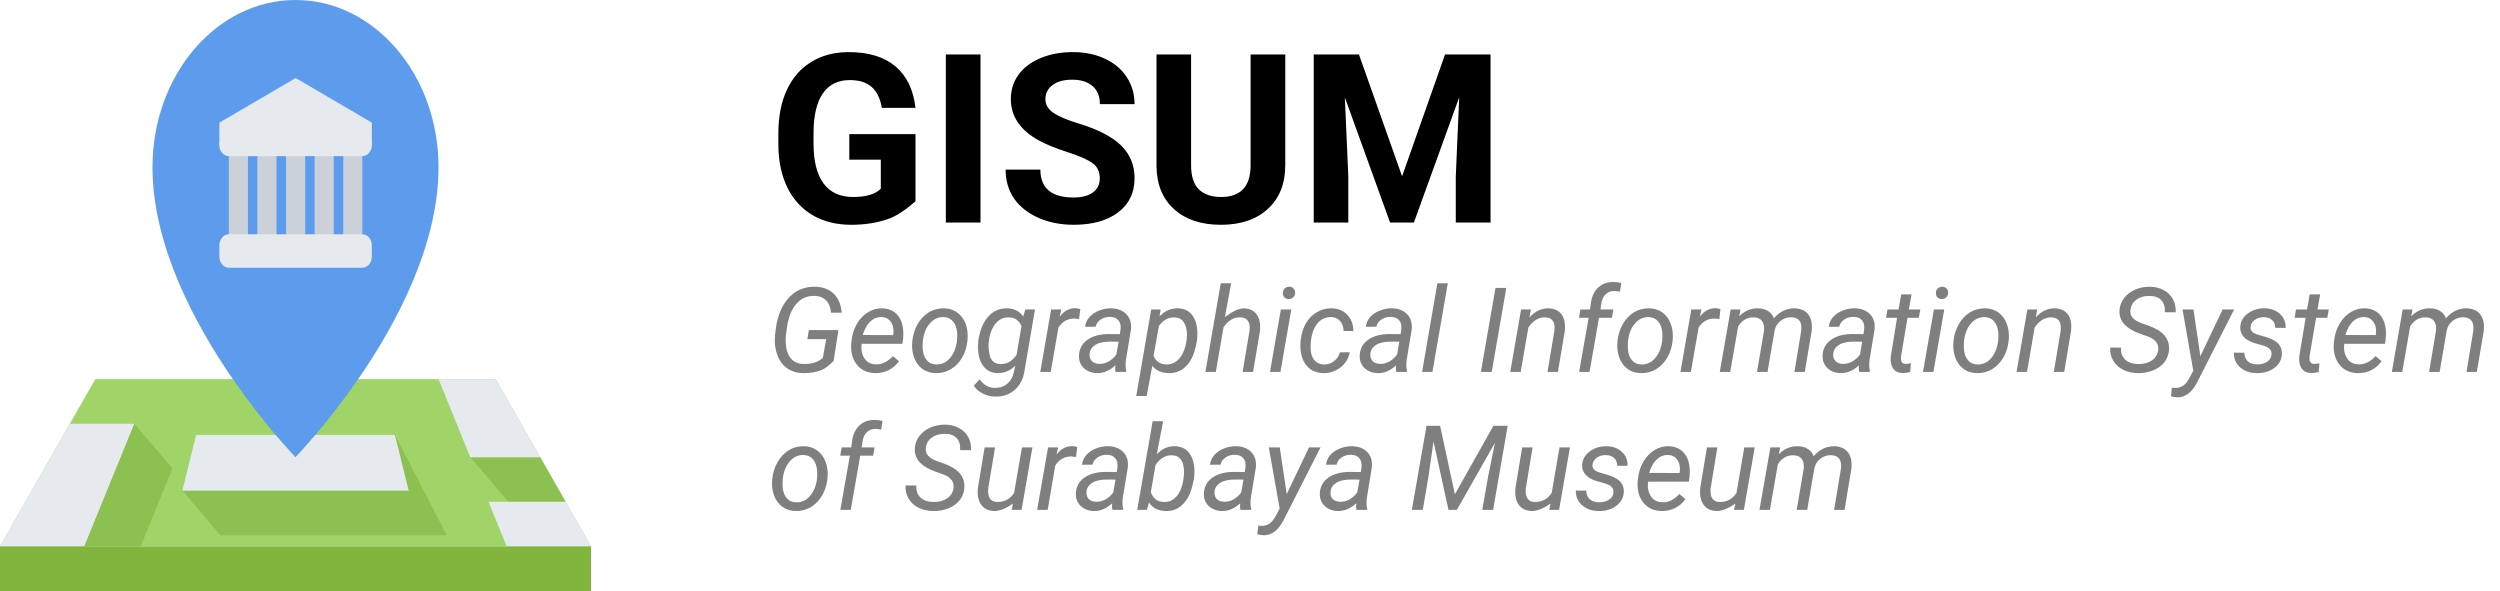 <?xml version="1.0" encoding="UTF-8" standalone="no"?>
<!DOCTYPE svg PUBLIC "-//W3C//DTD SVG 1.1//EN" "http://www.w3.org/Graphics/SVG/1.1/DTD/svg11.dtd">
<svg version="1.1" xmlns="http://www.w3.org/2000/svg" xmlns:xlink="http://www.w3.org/1999/xlink" preserveAspectRatio="xMidYMid meet" viewBox="0 0 253.8 60" width="253.8" height="60"><defs><path d="M57.42 50.94L54.84 46.42L50.32 38.49L9.68 38.49L7.09 43.02L0 55.47L8.56 55.47L51.44 55.47L60 55.47L57.42 50.94Z" id="boLZcj1kY"></path><path d="M23.64 38.49C19.74 32.84 15.48 24.86 15.48 16.98C15.48 7.61 21.98 0 30 0C38.02 0 44.52 7.61 44.52 16.98C44.52 24.86 40.26 32.84 36.36 38.49C34.74 40.82 33.19 42.77 32.03 44.15C32.03 44.15 32.02 44.15 32.02 44.15C30.8 45.59 30 46.42 30 46.42C30 46.42 29.2 45.59 27.97 44.15C26.81 42.77 25.26 40.82 23.64 38.49Z" id="c29kfROtQX"></path><path d="M57.42 50.94L51.62 50.94L51.61 50.94L47.74 46.42L54.84 46.42L57.42 50.94Z" id="fCdc9cAUG"></path><path d="M35.9 48.68L40.09 44.15L45.36 54.34L22.38 54.34L18.51 49.81L35.9 48.68Z" id="b10FME0LNg"></path><path d="M57.42 50.94L60 55.47L51.44 55.47L49.59 50.94L57.42 50.94Z" id="c1fxwfqnuI"></path><path d="M32.02 44.15C32.02 44.15 32.03 44.15 32.03 44.15L40.09 44.15L41.49 49.81L18.51 49.81L19.91 44.15C24.74 44.15 27.43 44.15 27.97 44.15C29.2 45.59 30 46.42 30 46.42C30.4 45.96 30.8 45.59 32.02 44.15Z" id="oPmvGl2Pd"></path><path d="M13.64 43.02L8.56 55.47L0 55.47L7.09 43.02L13.64 43.02Z" id="cqLhyvyei"></path><path d="M17.51 47.55L14.28 55.47L8.56 55.47L13.64 43.02L17.51 47.55Z" id="a21VOdb6dO"></path><path d="M60 55.47L60 60L0 60L0 55.47L8.56 55.47L51.44 55.47L60 55.47Z" id="aXPTDVHDu"></path><path d="M54.84 46.42L47.75 46.42L47.74 46.42L44.52 38.49L50.32 38.49L54.84 46.42Z" id="a91Dql4vM"></path><path d="M23.23 23.78C23.23 22.87 23.23 15.63 23.23 14.72C23.23 14.09 23.66 13.59 24.2 13.59C24.73 13.59 25.17 14.09 25.17 14.72C25.17 15.63 25.17 22.87 25.17 23.78C25.17 24.41 24.73 24.91 24.2 24.91C23.66 24.91 23.23 24.41 23.23 23.78Z" id="b14eZ0r36w"></path><path d="M26.13 23.78C26.13 22.87 26.13 15.63 26.13 14.72C26.13 14.09 26.57 13.59 27.1 13.59C27.64 13.59 28.07 14.09 28.07 14.72C28.07 15.63 28.07 22.87 28.07 23.78C28.07 24.41 27.64 24.91 27.1 24.91C26.57 24.91 26.13 24.41 26.13 23.78Z" id="aMRa2vQvc"></path><path d="M31.94 23.78C31.94 22.87 31.94 15.63 31.94 14.72C31.94 14.09 32.38 13.59 32.91 13.59C33.45 13.59 33.88 14.09 33.88 14.72C33.88 15.63 33.88 22.87 33.88 23.78C33.88 24.41 33.45 24.91 32.91 24.91C32.38 24.91 31.94 24.41 31.94 23.78Z" id="dUsOQhYgK"></path><path d="M29.04 23.78C29.04 22.87 29.04 15.63 29.04 14.72C29.04 14.09 29.47 13.59 30.01 13.59C30.54 13.59 30.98 14.09 30.98 14.72C30.98 15.63 30.98 22.87 30.98 23.78C30.98 24.41 30.54 24.91 30.01 24.91C29.47 24.91 29.04 24.41 29.04 23.78Z" id="a3SfSjMGNb"></path><path d="M34.85 23.78C34.85 22.87 34.85 15.63 34.85 14.72C34.85 14.09 35.28 13.59 35.82 13.59C36.35 13.59 36.78 14.09 36.78 14.72C36.78 15.63 36.78 22.87 36.78 23.78C36.78 24.41 36.35 24.91 35.82 24.91C35.28 24.91 34.85 24.41 34.85 23.78Z" id="a8U9XoyMwM"></path><path d="M23.23 13.58C24.59 13.58 35.43 13.58 36.79 13.58C37.32 13.58 37.76 14.09 37.76 14.72C37.76 15.34 37.32 15.85 36.79 15.85C35.43 15.85 24.59 15.85 23.23 15.85C22.69 15.85 22.26 15.34 22.26 14.72C22.26 14.09 22.69 13.58 23.23 13.58Z" id="e2FXvCPkXL"></path><path d="M37.75 12.45L37.75 14.72L35.82 14.72L32.91 14.72L30.01 14.72L27.11 14.72L24.2 14.72L22.27 14.72L22.27 12.45L30.02 7.92L37.75 12.45Z" id="b2nsoK1lL"></path><path d="M36.78 23.78C37.32 23.78 37.75 24.29 37.75 24.92C37.75 25.03 37.75 25.94 37.75 26.05C37.75 26.67 37.32 27.18 36.78 27.18C35.43 27.18 24.59 27.18 23.24 27.18C22.7 27.18 22.27 26.67 22.27 26.05C22.27 25.94 22.27 25.03 22.27 24.92C22.27 24.29 22.7 23.78 23.24 23.78C23.36 23.78 24.01 23.78 25.17 23.78L26.14 23.78L28.07 23.78L29.04 23.78L30.98 23.78L31.95 23.78L33.88 23.78L34.85 23.78C35.88 23.78 36.53 23.78 36.78 23.78Z" id="a67H8HBd92"></path><path d="M90.25 22.2C89.1 22.62 87.82 22.82 86.41 22.82C84.93 22.82 83.64 22.5 82.52 21.86C81.41 21.21 80.55 20.28 79.94 19.05C79.34 17.82 79.03 16.38 79.02 14.73C79.02 14.61 79.02 13.68 79.02 13.57C79.02 11.86 79.3 10.39 79.87 9.15C80.45 7.9 81.28 6.94 82.36 6.29C83.44 5.62 84.71 5.29 86.16 5.29C88.19 5.29 89.77 5.78 90.91 6.74C92.05 7.71 92.73 9.11 92.94 10.95C92.6 10.95 89.86 10.95 89.52 10.95C89.36 9.98 89.01 9.26 88.47 8.81C87.94 8.35 87.21 8.13 86.27 8.13C85.07 8.13 84.16 8.58 83.54 9.48C82.91 10.37 82.6 11.71 82.59 13.48C82.59 13.59 82.59 14.46 82.59 14.57C82.59 16.36 82.93 17.71 83.61 18.63C84.29 19.54 85.29 20 86.6 20C87.92 20 88.86 19.72 89.42 19.16C89.42 18.96 89.42 17.98 89.42 16.21L86.22 16.21L86.22 13.62L92.94 13.62L92.94 20.43C91.92 21.33 91.02 21.92 90.25 22.2ZM96.02 22.59L96.02 5.53L99.54 5.53L99.54 22.59L96.02 22.59ZM110.95 16.59C110.48 16.23 109.64 15.85 108.42 15.46C107.2 15.07 106.23 14.67 105.52 14.29C103.59 13.24 102.62 11.83 102.62 10.06C102.62 9.14 102.87 8.32 103.39 7.6C103.91 6.87 104.66 6.31 105.63 5.9C106.61 5.49 107.7 5.29 108.91 5.29C110.13 5.29 111.21 5.51 112.17 5.96C113.12 6.4 113.86 7.02 114.38 7.82C114.91 8.63 115.18 9.54 115.18 10.57C114.83 10.57 112.02 10.57 111.66 10.57C111.66 9.78 111.42 9.18 110.93 8.75C110.43 8.31 109.74 8.09 108.85 8.09C107.99 8.09 107.32 8.28 106.85 8.64C106.37 9 106.13 9.48 106.13 10.07C106.13 10.63 106.41 11.09 106.96 11.47C107.53 11.84 108.35 12.19 109.44 12.52C111.44 13.12 112.89 13.87 113.81 14.76C114.72 15.65 115.18 16.76 115.18 18.09C115.18 19.57 114.62 20.73 113.5 21.57C112.39 22.41 110.88 22.82 108.99 22.82C107.68 22.82 106.48 22.58 105.41 22.11C104.33 21.62 103.5 20.96 102.93 20.13C102.37 19.29 102.09 18.32 102.09 17.22C102.44 17.22 105.26 17.22 105.62 17.22C105.62 19.1 106.74 20.05 108.99 20.05C109.83 20.05 110.48 19.88 110.95 19.54C111.42 19.2 111.65 18.72 111.65 18.11C111.65 17.45 111.42 16.94 110.95 16.59ZM130.48 16.76C130.48 18.63 129.9 20.11 128.73 21.19C127.56 22.28 125.97 22.82 123.95 22.82C121.95 22.82 120.37 22.3 119.2 21.24C118.03 20.19 117.43 18.74 117.41 16.89C117.41 16.14 117.41 12.35 117.41 5.53L120.92 5.53C120.92 12.28 120.92 16.04 120.92 16.79C120.92 17.91 121.19 18.72 121.72 19.24C122.26 19.74 123 20 123.95 20C125.92 20 126.93 18.96 126.96 16.88C126.96 16.12 126.96 12.34 126.96 5.53L130.48 5.53C130.48 12.27 130.48 16.02 130.48 16.76ZM142.34 17.9L146.7 5.53L151.32 5.53L151.32 22.59L147.79 22.59L147.79 17.92L148.14 9.87L143.54 22.59L141.12 22.59L136.53 9.89L136.88 17.92L136.88 22.59L133.37 22.59L133.37 5.53L137.96 5.53L142.34 17.9Z" id="ei3JqzXXt"></path><path d="M83.39 37.57C82.84 37.78 82.22 37.89 81.52 37.88C80.96 37.87 80.48 37.74 80.06 37.49C79.64 37.24 79.31 36.88 79.07 36.41C78.84 35.94 78.7 35.41 78.66 34.82C78.64 34.36 78.69 33.73 78.83 32.93C78.98 32.14 79.23 31.45 79.58 30.88C79.94 30.3 80.38 29.86 80.91 29.55C81.45 29.25 82.06 29.1 82.75 29.11C83.54 29.13 84.17 29.36 84.64 29.82C85.11 30.27 85.38 30.91 85.45 31.74C85.34 31.74 84.47 31.74 84.36 31.74C84.32 31.2 84.15 30.78 83.87 30.5C83.59 30.21 83.2 30.05 82.71 30.04C81.97 30.01 81.36 30.27 80.86 30.83C80.37 31.38 80.04 32.19 79.89 33.26C79.88 33.32 79.84 33.59 79.78 34.08C79.77 34.35 79.76 34.5 79.76 34.53C79.76 35.3 79.92 35.89 80.23 36.31C80.55 36.73 80.99 36.94 81.56 36.95C82.39 36.97 83.04 36.77 83.53 36.34C83.55 36.22 83.67 35.58 83.88 34.43L81.96 34.43L82.12 33.51L85.12 33.51L84.63 36.64C84.17 37.11 83.75 37.42 83.39 37.57ZM86.98 37.01C86.53 36.44 86.35 35.71 86.42 34.83C86.42 34.81 86.44 34.6 86.45 34.58C86.51 33.95 86.7 33.38 87 32.86C87.31 32.34 87.69 31.95 88.13 31.69C88.57 31.42 89.04 31.29 89.56 31.3C90.21 31.32 90.72 31.54 91.09 31.95C91.46 32.37 91.67 32.94 91.7 33.65C91.71 33.91 91.7 34.16 91.68 34.42C91.67 34.45 91.65 34.61 91.61 34.9C89.13 34.9 87.75 34.9 87.47 34.9C87.4 35.48 87.49 35.96 87.75 36.37C88.01 36.77 88.4 36.98 88.92 36.99C89.54 37.01 90.12 36.73 90.65 36.15C90.71 36.2 91.2 36.61 91.26 36.67C91 37.05 90.65 37.35 90.23 37.57C89.81 37.78 89.35 37.89 88.83 37.88C88.04 37.86 87.42 37.57 86.98 37.01ZM88.36 32.63C88.03 32.94 87.77 33.4 87.58 34.01C87.79 34.01 88.81 34.01 90.66 34.02C90.68 33.96 90.69 33.93 90.69 33.92C90.75 33.43 90.67 33.02 90.45 32.7C90.23 32.37 89.91 32.2 89.5 32.19C89.07 32.18 88.68 32.33 88.36 32.63ZM97.2 31.74C97.58 32.02 97.86 32.41 98.04 32.9C98.22 33.4 98.28 33.94 98.22 34.52C98.22 34.53 98.21 34.64 98.21 34.65C98.14 35.27 97.95 35.83 97.66 36.33C97.37 36.82 96.99 37.21 96.52 37.49C96.06 37.76 95.55 37.89 94.99 37.88C94.47 37.87 94.01 37.73 93.63 37.44C93.25 37.16 92.97 36.78 92.8 36.3C92.62 35.81 92.56 35.28 92.61 34.7C92.67 34.04 92.85 33.45 93.14 32.93C93.44 32.4 93.82 32 94.29 31.71C94.75 31.43 95.27 31.29 95.83 31.3C96.36 31.31 96.82 31.46 97.2 31.74ZM93.68 35.47C93.71 35.93 93.85 36.3 94.09 36.57C94.32 36.85 94.64 36.99 95.04 37C95.39 37.01 95.71 36.93 96.01 36.74C96.3 36.55 96.55 36.27 96.76 35.9C96.96 35.52 97.09 35.11 97.15 34.65C97.18 34.29 97.19 33.99 97.17 33.74C97.12 33.27 96.98 32.9 96.74 32.62C96.5 32.35 96.19 32.2 95.79 32.19C95.24 32.18 94.78 32.39 94.4 32.83C94.01 33.27 93.78 33.85 93.69 34.57C93.69 34.58 93.68 34.62 93.68 34.7C93.66 35.04 93.66 35.29 93.68 35.47ZM99.88 32.78C100.16 32.27 100.5 31.89 100.9 31.65C101.3 31.4 101.74 31.29 102.22 31.3C102.95 31.31 103.51 31.59 103.88 32.13C103.9 32.08 103.97 31.85 104.09 31.42L105.07 31.42C104.43 35.14 104.08 37.21 104.01 37.63C103.9 38.44 103.57 39.08 103.03 39.57C102.48 40.05 101.81 40.29 101.02 40.26C100.59 40.26 100.18 40.15 99.78 39.96C99.39 39.76 99.08 39.5 98.86 39.16C98.92 39.09 99.4 38.57 99.46 38.51C99.84 39.07 100.35 39.36 100.98 39.38C101.48 39.39 101.91 39.25 102.25 38.96C102.61 38.66 102.84 38.24 102.95 37.69C102.96 37.63 103.06 37.18 103.07 37.13C102.55 37.64 101.95 37.89 101.26 37.88C100.86 37.87 100.52 37.76 100.23 37.56C99.94 37.36 99.71 37.07 99.55 36.69C99.39 36.31 99.3 35.88 99.29 35.41C99.28 35.18 99.29 34.9 99.32 34.58C99.42 33.89 99.6 33.29 99.88 32.78ZM100.64 36.48C100.84 36.79 101.15 36.95 101.57 36.96C102.2 36.98 102.75 36.67 103.2 36.03C103.25 35.74 103.65 33.41 103.7 33.12C103.47 32.54 103.04 32.24 102.43 32.22C101.86 32.2 101.38 32.44 101.01 32.92C100.64 33.41 100.43 34.06 100.36 34.88C100.36 34.9 100.36 35 100.35 35.18C100.41 35.84 100.5 36.28 100.64 36.48ZM109.06 32.34C108.38 32.34 107.84 32.64 107.45 33.26C107.4 33.56 107.14 35.06 106.67 37.76L105.61 37.76L106.71 31.42L107.74 31.42C107.64 31.86 107.59 32.1 107.58 32.15C108.03 31.56 108.56 31.28 109.17 31.29C109.3 31.29 109.46 31.32 109.67 31.38C109.66 31.45 109.62 31.78 109.55 32.39C109.26 32.36 109.09 32.34 109.06 32.34ZM113.21 37.43C113.21 37.39 113.23 37.13 113.23 37.09C112.65 37.63 112.03 37.89 111.38 37.88C110.82 37.87 110.36 37.69 110.01 37.35C109.66 37 109.51 36.57 109.54 36.05C109.58 35.38 109.87 34.86 110.42 34.48C110.97 34.1 111.69 33.91 112.58 33.91C112.66 33.91 113.03 33.91 113.69 33.92C113.73 33.62 113.76 33.45 113.76 33.41C113.8 33.03 113.73 32.74 113.54 32.52C113.36 32.29 113.08 32.18 112.71 32.17C112.34 32.16 112.02 32.25 111.74 32.44C111.46 32.62 111.29 32.87 111.23 33.17C111.12 33.17 110.27 33.18 110.16 33.18C110.2 32.81 110.34 32.48 110.6 32.19C110.85 31.91 111.18 31.68 111.58 31.53C111.97 31.37 112.39 31.29 112.81 31.3C113.47 31.31 113.99 31.52 114.35 31.9C114.72 32.28 114.87 32.79 114.82 33.43C114.78 33.64 114.61 34.69 114.3 36.57C114.28 36.84 114.27 36.99 114.27 37.02C114.26 37.24 114.29 37.45 114.34 37.66C114.34 37.67 114.34 37.7 114.33 37.76L113.25 37.76C113.22 37.61 113.21 37.5 113.21 37.43ZM112.55 36.7C112.85 36.53 113.12 36.29 113.33 35.99C113.35 35.9 113.43 35.47 113.56 34.69C113.08 34.68 112.81 34.68 112.76 34.68C112.09 34.68 111.58 34.78 111.22 35C110.87 35.21 110.67 35.51 110.62 35.89C110.59 36.19 110.65 36.44 110.83 36.64C111 36.83 111.26 36.93 111.59 36.94C111.93 36.95 112.25 36.87 112.55 36.7ZM120.99 36.36C120.72 36.88 120.39 37.26 119.99 37.52C119.59 37.77 119.15 37.9 118.67 37.88C117.93 37.87 117.37 37.62 116.98 37.14C116.94 37.34 116.75 38.36 116.41 40.2L115.35 40.2L116.87 31.42L117.83 31.42C117.76 31.84 117.72 32.08 117.72 32.12C118.24 31.56 118.87 31.29 119.6 31.3C120.21 31.32 120.68 31.54 121.02 31.98C121.36 32.41 121.54 33.01 121.56 33.77C121.56 34.02 121.55 34.26 121.53 34.5C121.53 34.51 121.52 34.55 121.51 34.62C121.35 35.44 121.17 36.02 120.99 36.36ZM120.5 34.01C120.5 33.44 120.39 33 120.17 32.7C119.96 32.39 119.64 32.23 119.23 32.22C118.62 32.2 118.09 32.49 117.65 33.09C117.59 33.4 117.17 35.83 117.11 36.13C117.35 36.69 117.78 36.98 118.4 37C118.92 37.01 119.37 36.81 119.74 36.38C120.11 35.96 120.35 35.33 120.47 34.5C120.48 34.4 120.5 34.05 120.5 34.01ZM126.27 31.31C126.86 31.32 127.3 31.52 127.58 31.93C127.87 32.32 127.98 32.88 127.91 33.61C127.86 33.88 127.63 35.27 127.21 37.76L126.15 37.76C126.57 35.26 126.8 33.87 126.85 33.59C126.87 33.4 126.88 33.22 126.86 33.06C126.79 32.51 126.47 32.23 125.89 32.22C125.24 32.2 124.68 32.54 124.21 33.24C124.16 33.54 123.9 35.05 123.43 37.76L122.37 37.76L123.93 28.76L124.99 28.76L124.35 32.19C125.15 31.59 125.78 31.3 126.27 31.31ZM128.93 37.76L130.03 31.42L131.09 31.42L129.99 37.76L128.93 37.76ZM131.3 29.27C131.43 29.38 131.49 29.53 131.49 29.72C131.48 29.91 131.42 30.06 131.3 30.17C131.19 30.29 131.04 30.35 130.86 30.36C130.68 30.37 130.53 30.32 130.41 30.2C130.29 30.09 130.23 29.94 130.24 29.76C130.24 29.57 130.3 29.42 130.41 29.3C130.53 29.18 130.68 29.11 130.86 29.11C131.04 29.1 131.19 29.15 131.3 29.27ZM135.42 36.67C135.73 36.44 135.93 36.14 136.02 35.77C136.12 35.77 136.92 35.76 137.02 35.76C136.96 36.16 136.8 36.52 136.54 36.85C136.29 37.18 135.96 37.44 135.56 37.62C135.17 37.8 134.77 37.89 134.35 37.88C133.82 37.87 133.38 37.73 133.01 37.47C132.65 37.2 132.38 36.83 132.21 36.35C132.04 35.87 131.98 35.33 132.03 34.73C132.03 34.7 132.06 34.47 132.06 34.44C132.13 33.83 132.31 33.28 132.59 32.8C132.87 32.32 133.24 31.95 133.7 31.69C134.15 31.42 134.65 31.29 135.2 31.3C135.86 31.32 136.39 31.54 136.79 31.97C137.19 32.4 137.39 32.95 137.39 33.61C137.29 33.61 136.5 33.6 136.4 33.6C136.39 33.19 136.27 32.85 136.05 32.6C135.83 32.34 135.53 32.2 135.15 32.19C134.6 32.18 134.14 32.38 133.77 32.8C133.41 33.23 133.18 33.82 133.09 34.57C133.09 34.59 133.08 34.71 133.07 34.73C133.05 34.98 133.05 35.23 133.06 35.5C133.09 35.96 133.22 36.32 133.45 36.58C133.68 36.85 134 36.99 134.4 37C134.78 37.01 135.12 36.9 135.42 36.67ZM141.71 37.43C141.71 37.39 141.73 37.13 141.73 37.09C141.15 37.63 140.53 37.89 139.88 37.88C139.32 37.87 138.86 37.69 138.51 37.35C138.16 37 138.01 36.57 138.04 36.05C138.08 35.38 138.37 34.86 138.92 34.48C139.47 34.1 140.19 33.91 141.08 33.91C141.16 33.91 141.53 33.91 142.19 33.92C142.23 33.62 142.26 33.45 142.26 33.41C142.3 33.03 142.23 32.74 142.04 32.52C141.86 32.29 141.58 32.18 141.21 32.17C140.84 32.16 140.52 32.25 140.24 32.44C139.96 32.62 139.79 32.87 139.73 33.17C139.62 33.17 138.77 33.18 138.66 33.18C138.7 32.81 138.84 32.48 139.1 32.19C139.35 31.91 139.68 31.68 140.08 31.53C140.47 31.37 140.89 31.29 141.31 31.3C141.97 31.31 142.49 31.52 142.85 31.9C143.22 32.28 143.37 32.79 143.32 33.43C143.28 33.64 143.11 34.69 142.8 36.57C142.78 36.84 142.77 36.99 142.77 37.02C142.76 37.24 142.79 37.45 142.84 37.66C142.84 37.67 142.84 37.7 142.83 37.76L141.75 37.76C141.72 37.61 141.71 37.5 141.71 37.43ZM141.05 36.7C141.35 36.53 141.62 36.29 141.83 35.99C141.85 35.9 141.93 35.47 142.06 34.69C141.58 34.68 141.31 34.68 141.26 34.68C140.59 34.68 140.08 34.78 139.72 35C139.37 35.21 139.17 35.51 139.12 35.89C139.09 36.19 139.15 36.44 139.33 36.64C139.5 36.83 139.76 36.93 140.09 36.94C140.43 36.95 140.75 36.87 141.05 36.7ZM144.37 37.76L145.92 28.76L146.98 28.76L145.42 37.76L144.37 37.76ZM150.34 37.76L151.82 29.23L152.92 29.23L151.44 37.76L150.34 37.76ZM155.27 32.22C155.84 31.59 156.49 31.29 157.21 31.3C157.81 31.32 158.25 31.53 158.54 31.93C158.82 32.32 158.93 32.88 158.86 33.61C158.81 33.88 158.58 35.27 158.16 37.76L157.1 37.76C157.52 35.26 157.75 33.87 157.8 33.59C157.82 33.4 157.83 33.22 157.81 33.06C157.74 32.51 157.42 32.23 156.84 32.22C156.2 32.21 155.64 32.55 155.16 33.24C155.11 33.54 154.85 35.05 154.38 37.76L153.32 37.76L154.42 31.42L155.42 31.42C155.33 31.9 155.28 32.16 155.27 32.22ZM161.28 32.26L160.3 32.26L160.44 31.42L161.42 31.42C161.48 30.97 161.51 30.72 161.52 30.67C161.62 30.03 161.87 29.54 162.26 29.18C162.67 28.8 163.19 28.62 163.83 28.63C164.03 28.63 164.28 28.66 164.59 28.73C164.57 28.81 164.47 29.52 164.46 29.61C164.27 29.57 164.08 29.55 163.89 29.54C163.52 29.54 163.22 29.66 162.99 29.89C162.77 30.11 162.62 30.42 162.57 30.79C162.56 30.84 162.53 31.05 162.48 31.42L163.79 31.42L163.64 32.26L162.33 32.26L161.37 37.76L160.31 37.76L161.28 32.26ZM168.79 31.74C169.17 32.02 169.45 32.41 169.62 32.9C169.81 33.4 169.87 33.94 169.81 34.52C169.81 34.53 169.8 34.64 169.8 34.65C169.73 35.27 169.54 35.83 169.25 36.33C168.96 36.82 168.58 37.21 168.11 37.49C167.65 37.76 167.14 37.89 166.58 37.88C166.06 37.87 165.6 37.73 165.22 37.44C164.84 37.16 164.56 36.78 164.39 36.3C164.21 35.81 164.15 35.28 164.2 34.7C164.26 34.04 164.44 33.45 164.73 32.93C165.03 32.4 165.41 32 165.87 31.71C166.34 31.43 166.86 31.29 167.42 31.3C167.95 31.31 168.41 31.46 168.79 31.74ZM165.27 35.47C165.3 35.93 165.44 36.3 165.68 36.57C165.91 36.85 166.23 36.99 166.62 37C166.98 37.01 167.3 36.93 167.6 36.74C167.89 36.55 168.14 36.27 168.35 35.9C168.55 35.52 168.68 35.11 168.74 34.65C168.77 34.29 168.78 33.99 168.76 33.74C168.71 33.27 168.57 32.9 168.33 32.62C168.09 32.35 167.78 32.2 167.38 32.19C166.83 32.18 166.37 32.39 165.99 32.83C165.6 33.27 165.37 33.85 165.28 34.57C165.28 34.58 165.27 34.62 165.27 34.7C165.25 35.04 165.25 35.29 165.27 35.47ZM174.05 32.34C173.37 32.34 172.83 32.64 172.44 33.26C172.39 33.56 172.13 35.06 171.66 37.76L170.6 37.76L171.7 31.42L172.73 31.42C172.64 31.86 172.58 32.1 172.57 32.15C173.02 31.56 173.55 31.28 174.16 31.29C174.29 31.29 174.46 31.32 174.66 31.38C174.66 31.45 174.62 31.78 174.55 32.39C174.25 32.36 174.08 32.34 174.05 32.34ZM176.56 32.12C177.09 31.56 177.73 31.29 178.48 31.3C178.89 31.31 179.23 31.4 179.5 31.58C179.78 31.76 179.98 32 180.08 32.32C180.68 31.63 181.38 31.29 182.19 31.3C182.82 31.32 183.29 31.53 183.59 31.94C183.89 32.35 184 32.9 183.92 33.6C183.88 33.87 183.64 35.26 183.22 37.76L182.17 37.76C182.58 35.25 182.81 33.86 182.86 33.58C182.88 33.38 182.88 33.19 182.86 33.03C182.79 32.5 182.44 32.22 181.82 32.21C181.43 32.2 181.08 32.33 180.76 32.58C180.45 32.82 180.25 33.15 180.16 33.55C180.11 33.83 179.87 35.23 179.44 37.76L178.37 37.76C178.79 35.26 179.03 33.87 179.08 33.59C179.13 33.16 179.06 32.82 178.88 32.59C178.7 32.35 178.42 32.23 178.03 32.22C177.37 32.21 176.85 32.51 176.46 33.13C176.4 33.44 176.14 34.98 175.65 37.76L174.59 37.76L175.7 31.42L176.69 31.42C176.61 31.84 176.57 32.08 176.56 32.12ZM188.7 37.43C188.7 37.39 188.72 37.13 188.72 37.09C188.14 37.63 187.52 37.89 186.87 37.88C186.31 37.87 185.85 37.69 185.5 37.35C185.16 37 185 36.57 185.03 36.05C185.07 35.38 185.36 34.86 185.91 34.48C186.46 34.1 187.18 33.91 188.08 33.91C188.15 33.91 188.52 33.91 189.18 33.92C189.23 33.62 189.25 33.45 189.25 33.41C189.29 33.03 189.22 32.74 189.03 32.52C188.85 32.29 188.57 32.18 188.2 32.17C187.84 32.16 187.51 32.25 187.23 32.44C186.95 32.62 186.78 32.87 186.72 33.17C186.62 33.17 185.76 33.18 185.66 33.18C185.69 32.81 185.84 32.48 186.09 32.19C186.34 31.91 186.67 31.68 187.07 31.53C187.47 31.37 187.88 31.29 188.3 31.3C188.96 31.31 189.48 31.52 189.85 31.9C190.21 32.28 190.37 32.79 190.31 33.43C190.27 33.64 190.1 34.69 189.79 36.57C189.78 36.84 189.77 36.99 189.76 37.02C189.76 37.24 189.78 37.45 189.83 37.66C189.83 37.67 189.83 37.7 189.82 37.76L188.74 37.76C188.72 37.61 188.7 37.5 188.7 37.43ZM188.04 36.7C188.35 36.53 188.61 36.29 188.83 35.99C188.84 35.9 188.92 35.47 189.05 34.69C188.57 34.68 188.31 34.68 188.25 34.68C187.58 34.68 187.07 34.78 186.72 35C186.36 35.21 186.16 35.51 186.11 35.89C186.08 36.19 186.15 36.44 186.32 36.64C186.49 36.83 186.75 36.93 187.08 36.94C187.42 36.95 187.74 36.87 188.04 36.7ZM193.79 31.42L194.95 31.42L194.8 32.26L193.65 32.26C193.26 34.63 193.04 35.94 192.99 36.2C192.98 36.3 192.98 36.4 192.99 36.48C193.01 36.79 193.18 36.94 193.48 36.94C193.61 36.94 193.78 36.92 194 36.88C193.99 36.97 193.93 37.68 193.92 37.77C193.66 37.84 193.41 37.87 193.14 37.87C192.72 37.86 192.41 37.71 192.19 37.41C191.98 37.11 191.9 36.7 191.95 36.19C191.99 35.92 192.21 34.61 192.59 32.26L191.47 32.26L191.62 31.42L192.74 31.42L193.01 29.89L194.06 29.89L193.79 31.42ZM195.22 37.76L196.33 31.42L197.38 31.42L196.28 37.76L195.22 37.76ZM197.6 29.27C197.72 29.38 197.78 29.53 197.78 29.72C197.77 29.91 197.71 30.06 197.6 30.17C197.48 30.29 197.34 30.35 197.15 30.36C196.97 30.37 196.82 30.32 196.7 30.2C196.58 30.09 196.53 29.94 196.53 29.76C196.53 29.57 196.59 29.42 196.71 29.3C196.82 29.18 196.97 29.11 197.15 29.11C197.33 29.1 197.48 29.15 197.6 29.27ZM202.9 31.74C203.28 32.02 203.56 32.41 203.74 32.9C203.92 33.4 203.98 33.94 203.93 34.52C203.92 34.53 203.92 34.64 203.91 34.65C203.84 35.27 203.66 35.83 203.36 36.33C203.07 36.82 202.69 37.21 202.23 37.49C201.76 37.76 201.25 37.89 200.7 37.88C200.17 37.87 199.71 37.73 199.33 37.44C198.95 37.16 198.68 36.78 198.5 36.3C198.32 35.81 198.26 35.28 198.31 34.7C198.37 34.04 198.55 33.45 198.85 32.93C199.14 32.4 199.52 32 199.99 31.71C200.46 31.43 200.97 31.29 201.53 31.3C202.07 31.31 202.52 31.46 202.9 31.74ZM199.38 35.47C199.42 35.93 199.55 36.3 199.79 36.57C200.03 36.85 200.34 36.99 200.74 37C201.09 37.01 201.41 36.93 201.71 36.74C202.01 36.55 202.26 36.27 202.46 35.9C202.66 35.52 202.79 35.11 202.85 34.65C202.88 34.29 202.89 33.99 202.87 33.74C202.82 33.27 202.68 32.9 202.44 32.62C202.2 32.35 201.89 32.2 201.49 32.19C200.95 32.18 200.48 32.39 200.1 32.83C199.72 33.27 199.48 33.85 199.39 34.57C199.39 34.58 199.39 34.62 199.38 34.7C199.36 35.04 199.36 35.29 199.38 35.47ZM206.67 32.22C207.24 31.59 207.89 31.29 208.61 31.3C209.21 31.32 209.65 31.53 209.94 31.93C210.22 32.32 210.33 32.88 210.25 33.61C210.21 33.88 209.98 35.27 209.56 37.76L208.5 37.76C208.92 35.26 209.15 33.87 209.2 33.59C209.22 33.4 209.22 33.22 209.2 33.06C209.14 32.51 208.82 32.23 208.24 32.22C207.6 32.21 207.04 32.55 206.56 33.24C206.51 33.54 206.25 35.05 205.78 37.76L204.72 37.76L205.82 31.42L206.82 31.42C206.73 31.9 206.68 32.16 206.67 32.22ZM218.12 34.19C218.06 34.17 217.72 34.05 217.11 33.82C216.9 33.74 216.79 33.69 216.77 33.68C215.63 33.16 215.1 32.43 215.17 31.49C215.21 31.01 215.37 30.6 215.66 30.23C215.94 29.87 216.32 29.59 216.79 29.39C217.26 29.19 217.76 29.1 218.29 29.11C218.81 29.12 219.27 29.24 219.67 29.46C220.08 29.68 220.38 29.98 220.6 30.38C220.81 30.77 220.9 31.21 220.88 31.7C220.77 31.7 219.88 31.7 219.77 31.7C219.81 31.17 219.69 30.77 219.42 30.48C219.14 30.19 218.75 30.05 218.25 30.04C217.71 30.03 217.26 30.16 216.9 30.41C216.54 30.67 216.34 31.02 216.28 31.47C216.2 32.05 216.56 32.49 217.35 32.79C217.41 32.81 217.7 32.92 218.23 33.1C218.49 33.22 218.64 33.28 218.67 33.29C219.77 33.8 220.28 34.55 220.2 35.55C220.15 36.03 219.99 36.45 219.71 36.8C219.43 37.15 219.05 37.42 218.56 37.61C218.08 37.8 217.56 37.89 217.01 37.88C216.47 37.87 215.98 37.76 215.54 37.54C215.1 37.31 214.76 37 214.53 36.61C214.3 36.22 214.2 35.78 214.23 35.28C214.34 35.28 215.22 35.29 215.33 35.29C215.29 35.8 215.43 36.2 215.74 36.5C216.05 36.8 216.49 36.95 217.06 36.96C217.62 36.97 218.09 36.84 218.46 36.59C218.82 36.34 219.04 35.99 219.1 35.56C219.18 34.94 218.86 34.48 218.12 34.19ZM225.64 31.42L226.81 31.42C224.56 35.86 223.3 38.32 223.05 38.82C222.53 39.84 221.85 40.35 221.03 40.34C220.89 40.34 220.68 40.3 220.4 40.23C220.4 40.18 220.43 39.88 220.49 39.36C220.66 39.37 220.75 39.38 220.77 39.38C221.1 39.4 221.39 39.32 221.63 39.16C221.88 38.99 222.1 38.72 222.28 38.35C222.31 38.3 222.44 38.06 222.66 37.63L221.57 31.42L222.68 31.42L223.38 36.16L225.64 31.42ZM229.88 35.12C229.77 35.09 228.89 34.83 228.78 34.8C227.85 34.48 227.4 33.94 227.43 33.2C227.46 32.64 227.71 32.19 228.19 31.83C228.68 31.47 229.25 31.3 229.9 31.3C230.54 31.31 231.06 31.5 231.46 31.87C231.86 32.23 232.05 32.7 232.04 33.29C231.93 33.29 231.09 33.29 230.98 33.28C230.99 32.97 230.89 32.71 230.68 32.51C230.48 32.31 230.2 32.21 229.86 32.2C229.49 32.19 229.18 32.28 228.91 32.47C228.66 32.65 228.52 32.88 228.48 33.16C228.43 33.53 228.66 33.8 229.16 33.96C229.21 33.98 229.64 34.1 229.69 34.11C230.42 34.3 230.93 34.54 231.24 34.84C231.54 35.14 231.68 35.52 231.66 35.96C231.63 36.36 231.51 36.7 231.27 36.99C231.04 37.29 230.72 37.51 230.33 37.67C229.94 37.82 229.53 37.89 229.09 37.88C228.41 37.87 227.86 37.68 227.42 37.29C226.98 36.91 226.77 36.41 226.79 35.8C226.9 35.8 227.74 35.81 227.85 35.81C227.85 36.17 227.96 36.45 228.19 36.67C228.42 36.88 228.73 36.99 229.12 36.99C229.51 37 229.84 36.92 230.12 36.75C230.4 36.58 230.56 36.34 230.6 36.04C230.66 35.61 230.42 35.3 229.88 35.12ZM235.27 31.42L236.42 31.42L236.27 32.26L235.13 32.26C234.73 34.63 234.51 35.94 234.46 36.2C234.45 36.3 234.45 36.4 234.46 36.48C234.49 36.79 234.65 36.94 234.96 36.94C235.09 36.94 235.26 36.92 235.47 36.88C235.46 36.97 235.4 37.68 235.39 37.77C235.14 37.84 234.88 37.87 234.62 37.87C234.19 37.86 233.88 37.71 233.67 37.41C233.46 37.11 233.37 36.7 233.42 36.19C233.46 35.92 233.68 34.61 234.07 32.26L232.95 32.26L233.09 31.42L234.21 31.42L234.48 29.89L235.54 29.89L235.27 31.42ZM237.49 37.01C237.05 36.44 236.86 35.71 236.93 34.83C236.93 34.81 236.96 34.6 236.96 34.58C237.03 33.95 237.21 33.38 237.52 32.86C237.83 32.34 238.2 31.95 238.64 31.69C239.08 31.42 239.56 31.29 240.07 31.3C240.72 31.32 241.24 31.54 241.61 31.95C241.98 32.37 242.18 32.94 242.22 33.65C242.23 33.91 242.22 34.16 242.19 34.42C242.19 34.45 242.17 34.61 242.13 34.9C239.64 34.9 238.26 34.9 237.99 34.9C237.92 35.48 238.01 35.96 238.27 36.37C238.53 36.77 238.92 36.98 239.43 36.99C240.06 37.01 240.64 36.73 241.17 36.15C241.23 36.2 241.72 36.61 241.78 36.67C241.51 37.05 241.17 37.35 240.75 37.57C240.33 37.78 239.86 37.89 239.35 37.88C238.56 37.86 237.94 37.57 237.49 37.01ZM238.87 32.63C238.55 32.94 238.29 33.4 238.1 34.01C238.3 34.01 239.33 34.01 241.18 34.02C241.19 33.96 241.2 33.93 241.2 33.92C241.27 33.43 241.18 33.02 240.96 32.7C240.74 32.37 240.43 32.2 240.02 32.19C239.58 32.18 239.2 32.33 238.87 32.63ZM244.78 32.12C245.31 31.56 245.96 31.29 246.71 31.3C247.11 31.31 247.45 31.4 247.73 31.58C248.01 31.76 248.2 32 248.31 32.32C248.9 31.63 249.6 31.29 250.41 31.3C251.05 31.32 251.51 31.53 251.81 31.94C252.11 32.35 252.23 32.9 252.15 33.6C252.1 33.87 251.87 35.26 251.45 37.76L250.4 37.76C250.81 35.25 251.04 33.86 251.09 33.58C251.11 33.38 251.11 33.19 251.09 33.03C251.01 32.5 250.67 32.22 250.04 32.21C249.66 32.2 249.31 32.33 248.99 32.58C248.68 32.82 248.48 33.15 248.39 33.55C248.34 33.83 248.1 35.23 247.67 37.76L246.6 37.76C247.02 35.26 247.26 33.87 247.3 33.59C247.35 33.16 247.29 32.82 247.1 32.59C246.92 32.35 246.64 32.23 246.26 32.22C245.6 32.21 245.07 32.51 244.68 33.13C244.63 33.44 244.36 34.98 243.88 37.76L242.82 37.76L243.92 31.42L244.92 31.42C244.84 31.84 244.79 32.08 244.78 32.12ZM82.98 45.74C83.36 46.02 83.64 46.41 83.82 46.9C84 47.4 84.07 47.94 84.01 48.52C84.01 48.53 84 48.64 84 48.65C83.92 49.27 83.74 49.83 83.45 50.33C83.15 50.82 82.77 51.21 82.31 51.49C81.84 51.76 81.33 51.89 80.78 51.88C80.25 51.87 79.8 51.73 79.41 51.44C79.04 51.16 78.76 50.78 78.58 50.3C78.41 49.81 78.34 49.28 78.39 48.7C78.45 48.04 78.63 47.45 78.93 46.93C79.22 46.4 79.61 46 80.07 45.71C80.54 45.43 81.05 45.29 81.62 45.3C82.15 45.31 82.6 45.46 82.98 45.74ZM79.46 49.47C79.5 49.93 79.64 50.3 79.87 50.57C80.11 50.85 80.43 50.99 80.82 51C81.17 51.01 81.5 50.93 81.79 50.74C82.09 50.55 82.34 50.27 82.54 49.9C82.75 49.52 82.88 49.11 82.94 48.65C82.97 48.29 82.97 47.99 82.95 47.74C82.91 47.27 82.76 46.9 82.53 46.62C82.29 46.35 81.97 46.2 81.58 46.19C81.03 46.18 80.56 46.39 80.18 46.83C79.8 47.27 79.56 47.85 79.47 48.57C79.47 48.58 79.47 48.62 79.46 48.7C79.44 49.04 79.44 49.29 79.46 49.47ZM86.28 46.26L85.3 46.26L85.44 45.42L86.42 45.42C86.48 44.97 86.51 44.72 86.52 44.67C86.62 44.03 86.87 43.54 87.26 43.18C87.67 42.8 88.19 42.62 88.83 42.63C89.03 42.63 89.28 42.66 89.59 42.73C89.57 42.81 89.47 43.52 89.46 43.61C89.27 43.57 89.08 43.55 88.89 43.54C88.52 43.54 88.22 43.66 87.99 43.89C87.77 44.11 87.62 44.42 87.57 44.79C87.56 44.84 87.53 45.05 87.48 45.42L88.79 45.42L88.64 46.26L87.33 46.26L86.37 51.76L85.31 51.76L86.28 46.26ZM95.83 48.19C95.76 48.17 95.42 48.05 94.81 47.82C94.61 47.74 94.5 47.69 94.47 47.68C93.33 47.16 92.8 46.43 92.87 45.49C92.91 45.01 93.07 44.6 93.36 44.23C93.64 43.87 94.02 43.59 94.49 43.39C94.96 43.19 95.46 43.1 96 43.11C96.51 43.12 96.97 43.24 97.37 43.46C97.78 43.68 98.09 43.98 98.3 44.38C98.51 44.77 98.6 45.21 98.58 45.7C98.47 45.7 97.58 45.7 97.47 45.7C97.51 45.17 97.39 44.77 97.12 44.48C96.85 44.19 96.46 44.05 95.95 44.04C95.41 44.03 94.97 44.16 94.61 44.41C94.25 44.67 94.04 45.02 93.99 45.47C93.91 46.05 94.27 46.49 95.06 46.79C95.12 46.81 95.41 46.92 95.93 47.1C96.2 47.22 96.34 47.28 96.37 47.29C97.47 47.8 97.98 48.55 97.9 49.55C97.86 50.03 97.7 50.45 97.41 50.8C97.13 51.15 96.75 51.42 96.27 51.61C95.79 51.8 95.27 51.89 94.71 51.88C94.18 51.87 93.69 51.76 93.24 51.54C92.8 51.31 92.46 51 92.23 50.61C92 50.22 91.9 49.78 91.93 49.28C92.04 49.28 92.92 49.29 93.03 49.29C93 49.8 93.13 50.2 93.44 50.5C93.75 50.8 94.19 50.95 94.76 50.96C95.33 50.97 95.79 50.84 96.16 50.59C96.53 50.34 96.74 49.99 96.8 49.56C96.88 48.94 96.56 48.48 95.83 48.19ZM100.95 51.88C100.34 51.86 99.89 51.65 99.6 51.23C99.31 50.81 99.2 50.24 99.28 49.52C99.32 49.24 99.55 47.88 99.96 45.42L101.02 45.42C100.61 47.89 100.38 49.26 100.33 49.53C100.31 49.71 100.31 49.87 100.32 50.04C100.34 50.32 100.42 50.54 100.57 50.7C100.72 50.86 100.93 50.95 101.19 50.96C101.95 50.98 102.54 50.68 102.95 50.04C103 49.73 103.27 48.19 103.75 45.42L104.81 45.42L103.71 51.76L102.7 51.76L102.84 51.13C102.09 51.64 101.46 51.89 100.95 51.88ZM108.74 46.34C108.06 46.34 107.53 46.64 107.13 47.26C107.08 47.56 106.82 49.06 106.36 51.76L105.29 51.76L106.4 45.42L107.42 45.42C107.33 45.86 107.27 46.1 107.26 46.15C107.71 45.56 108.24 45.28 108.85 45.29C108.98 45.29 109.15 45.32 109.36 45.38C109.35 45.45 109.31 45.78 109.24 46.39C108.94 46.36 108.77 46.34 108.74 46.34ZM112.89 51.43C112.9 51.39 112.91 51.13 112.91 51.09C112.33 51.63 111.71 51.89 111.06 51.88C110.5 51.87 110.05 51.69 109.7 51.35C109.35 51 109.19 50.57 109.22 50.05C109.26 49.38 109.55 48.86 110.1 48.48C110.65 48.1 111.37 47.91 112.27 47.91C112.34 47.91 112.71 47.91 113.37 47.92C113.42 47.62 113.44 47.45 113.45 47.41C113.48 47.03 113.41 46.74 113.22 46.52C113.04 46.29 112.76 46.18 112.39 46.17C112.03 46.16 111.7 46.25 111.42 46.44C111.15 46.62 110.98 46.87 110.91 47.17C110.81 47.17 109.95 47.18 109.85 47.18C109.88 46.81 110.03 46.48 110.28 46.19C110.54 45.91 110.86 45.68 111.26 45.53C111.66 45.37 112.07 45.29 112.5 45.3C113.16 45.31 113.67 45.52 114.04 45.9C114.4 46.28 114.56 46.79 114.5 47.43C114.47 47.64 114.29 48.69 113.98 50.57C113.97 50.84 113.96 50.99 113.95 51.02C113.95 51.24 113.97 51.45 114.03 51.66C114.02 51.67 114.02 51.7 114.01 51.76L112.94 51.76C112.91 51.61 112.89 51.5 112.89 51.43ZM112.23 50.7C112.54 50.53 112.8 50.29 113.02 49.99C113.03 49.9 113.11 49.47 113.25 48.69C112.76 48.68 112.5 48.68 112.44 48.68C111.78 48.68 111.26 48.78 110.91 49C110.55 49.21 110.35 49.51 110.3 49.89C110.27 50.19 110.34 50.44 110.51 50.64C110.69 50.83 110.94 50.93 111.27 50.94C111.61 50.95 111.93 50.87 112.23 50.7ZM120.68 50.37C120.4 50.89 120.06 51.28 119.67 51.53C119.27 51.78 118.84 51.9 118.36 51.88C117.59 51.87 117.02 51.58 116.65 51.02C116.64 51.07 116.56 51.32 116.43 51.76L115.45 51.76L117.02 42.76L118.08 42.76C117.7 44.78 117.48 45.9 117.44 46.12C117.95 45.56 118.57 45.29 119.29 45.3C119.9 45.32 120.38 45.54 120.72 45.98C121.06 46.41 121.24 47.01 121.26 47.77C121.26 48.02 121.25 48.26 121.22 48.5C121.22 48.51 121.22 48.55 121.21 48.62C121.04 49.44 120.86 50.03 120.68 50.37ZM119.91 46.7C119.71 46.39 119.4 46.23 118.98 46.22C118.32 46.2 117.76 46.53 117.31 47.21C117.26 47.49 116.88 49.7 116.83 49.97C117.07 50.62 117.51 50.95 118.15 50.96C118.56 50.98 118.93 50.86 119.23 50.6C119.55 50.33 119.78 49.97 119.94 49.5C120.1 49.03 120.19 48.53 120.2 48.01C120.21 47.44 120.12 47 119.91 46.7ZM125.89 51.43C125.89 51.39 125.91 51.13 125.91 51.09C125.33 51.63 124.71 51.89 124.06 51.88C123.5 51.87 123.04 51.69 122.69 51.35C122.34 51 122.19 50.57 122.22 50.05C122.26 49.38 122.55 48.86 123.1 48.48C123.65 48.1 124.37 47.91 125.26 47.91C125.34 47.91 125.71 47.91 126.37 47.92C126.41 47.62 126.44 47.45 126.44 47.41C126.48 47.03 126.41 46.74 126.22 46.52C126.04 46.29 125.76 46.18 125.39 46.17C125.02 46.16 124.7 46.25 124.42 46.44C124.14 46.62 123.97 46.87 123.91 47.17C123.8 47.17 122.95 47.18 122.84 47.18C122.88 46.81 123.02 46.48 123.28 46.19C123.53 45.91 123.86 45.68 124.26 45.53C124.65 45.37 125.07 45.29 125.49 45.3C126.15 45.31 126.67 45.52 127.03 45.9C127.4 46.28 127.55 46.79 127.5 47.43C127.46 47.64 127.29 48.69 126.98 50.57C126.96 50.84 126.95 50.99 126.95 51.02C126.94 51.24 126.97 51.45 127.02 51.66C127.02 51.67 127.02 51.7 127.01 51.76L125.93 51.76C125.9 51.61 125.89 51.5 125.89 51.43ZM125.23 50.7C125.53 50.53 125.79 50.29 126.01 49.99C126.03 49.9 126.1 49.47 126.24 48.69C125.76 48.68 125.49 48.68 125.44 48.68C124.77 48.68 124.26 48.78 123.9 49C123.55 49.21 123.35 49.51 123.3 49.89C123.27 50.19 123.33 50.44 123.51 50.64C123.68 50.83 123.94 50.93 124.27 50.94C124.61 50.95 124.93 50.87 125.23 50.7ZM132.89 45.42L134.06 45.42C131.8 49.86 130.55 52.32 130.3 52.82C129.77 53.84 129.1 54.35 128.28 54.34C128.14 54.34 127.92 54.3 127.64 54.23C127.65 54.18 127.68 53.88 127.74 53.36C127.9 53.37 127.99 53.38 128.01 53.38C128.35 53.4 128.64 53.32 128.88 53.16C129.12 52.99 129.34 52.72 129.53 52.35C129.55 52.3 129.68 52.06 129.91 51.63L128.81 45.42L129.92 45.42L130.63 50.16L132.89 45.42ZM137.67 51.43C137.67 51.39 137.68 51.13 137.69 51.09C137.1 51.63 136.49 51.89 135.83 51.88C135.28 51.87 134.82 51.69 134.47 51.35C134.12 51 133.96 50.57 133.99 50.05C134.03 49.38 134.33 48.86 134.87 48.48C135.42 48.1 136.15 47.91 137.04 47.91C137.11 47.91 137.48 47.91 138.15 47.92C138.19 47.62 138.21 47.45 138.22 47.41C138.26 47.03 138.18 46.74 138 46.52C137.81 46.29 137.54 46.18 137.16 46.17C136.8 46.16 136.48 46.25 136.2 46.44C135.92 46.62 135.75 46.87 135.69 47.17C135.58 47.17 134.73 47.18 134.62 47.18C134.66 46.81 134.8 46.48 135.05 46.19C135.31 45.91 135.63 45.68 136.03 45.53C136.43 45.37 136.84 45.29 137.27 45.3C137.93 45.31 138.44 45.52 138.81 45.9C139.18 46.28 139.33 46.79 139.27 47.43C139.24 47.64 139.07 48.69 138.76 50.57C138.74 50.84 138.73 50.99 138.73 51.02C138.72 51.24 138.74 51.45 138.8 51.66C138.8 51.67 138.79 51.7 138.79 51.76L137.71 51.76C137.68 51.61 137.67 51.5 137.67 51.43ZM137.01 50.7C137.31 50.53 137.57 50.29 137.79 49.99C137.81 49.9 137.88 49.47 138.02 48.69C137.54 48.68 137.27 48.68 137.22 48.68C136.55 48.68 136.04 48.78 135.68 49C135.33 49.21 135.12 49.51 135.08 49.89C135.04 50.19 135.11 50.44 135.28 50.64C135.46 50.83 135.71 50.93 136.04 50.94C136.38 50.95 136.7 50.87 137.01 50.7ZM147.7 50.18L151.61 43.23L153.06 43.23L151.58 51.76L150.48 51.76L151.07 48.39L151.77 44.95L147.9 51.76L147.05 51.76L145.53 44.82L145 48.5L144.44 51.76L143.33 51.76L144.82 43.23L146.2 43.23L147.7 50.18ZM155.52 51.88C154.92 51.86 154.47 51.65 154.17 51.23C153.88 50.81 153.78 50.24 153.85 49.52C153.9 49.24 154.12 47.88 154.53 45.42L155.59 45.42C155.18 47.89 154.95 49.26 154.91 49.53C154.89 49.71 154.88 49.87 154.89 50.04C154.91 50.32 155 50.54 155.15 50.7C155.29 50.86 155.5 50.95 155.77 50.96C156.53 50.98 157.11 50.68 157.53 50.04C157.58 49.73 157.84 48.19 158.32 45.42L159.38 45.42L158.28 51.76L157.28 51.76L157.41 51.13C156.66 51.64 156.03 51.89 155.52 51.88ZM163.07 49.12C162.96 49.09 162.08 48.83 161.97 48.8C161.04 48.48 160.59 47.94 160.62 47.2C160.65 46.64 160.91 46.19 161.39 45.83C161.87 45.47 162.44 45.3 163.09 45.3C163.73 45.31 164.25 45.5 164.65 45.87C165.05 46.23 165.25 46.7 165.23 47.29C165.12 47.29 164.28 47.29 164.18 47.28C164.18 46.97 164.08 46.71 163.88 46.51C163.67 46.31 163.39 46.21 163.05 46.2C162.68 46.19 162.37 46.28 162.1 46.47C161.86 46.65 161.71 46.88 161.67 47.16C161.62 47.53 161.85 47.8 162.35 47.96C162.4 47.98 162.83 48.1 162.88 48.11C163.61 48.3 164.12 48.54 164.43 48.84C164.73 49.14 164.87 49.52 164.85 49.96C164.83 50.36 164.7 50.7 164.46 50.99C164.23 51.29 163.92 51.51 163.53 51.67C163.13 51.82 162.72 51.89 162.28 51.88C161.61 51.87 161.05 51.68 160.61 51.29C160.18 50.91 159.96 50.41 159.98 49.8C160.09 49.8 160.93 49.81 161.04 49.81C161.04 50.17 161.15 50.45 161.38 50.67C161.61 50.88 161.92 50.99 162.31 50.99C162.7 51 163.03 50.92 163.31 50.75C163.6 50.58 163.76 50.34 163.79 50.04C163.85 49.61 163.61 49.3 163.07 49.12ZM166.82 51.01C166.37 50.44 166.19 49.71 166.26 48.83C166.26 48.81 166.28 48.6 166.29 48.58C166.35 47.95 166.54 47.38 166.84 46.86C167.15 46.34 167.53 45.95 167.97 45.69C168.41 45.42 168.88 45.29 169.4 45.3C170.05 45.32 170.56 45.54 170.93 45.95C171.3 46.37 171.51 46.94 171.54 47.65C171.55 47.91 171.54 48.16 171.52 48.42C171.51 48.45 171.49 48.61 171.45 48.9C168.97 48.9 167.59 48.9 167.31 48.9C167.24 49.48 167.33 49.96 167.59 50.37C167.85 50.77 168.24 50.98 168.76 50.99C169.38 51.01 169.96 50.73 170.49 50.15C170.55 50.2 171.04 50.61 171.1 50.67C170.84 51.05 170.49 51.35 170.07 51.57C169.65 51.78 169.19 51.89 168.67 51.88C167.88 51.86 167.26 51.57 166.82 51.01ZM168.2 46.63C167.87 46.94 167.61 47.4 167.42 48.01C167.63 48.01 168.65 48.01 170.5 48.02C170.52 47.96 170.53 47.93 170.53 47.92C170.59 47.43 170.51 47.02 170.29 46.7C170.07 46.37 169.75 46.2 169.34 46.19C168.91 46.18 168.52 46.33 168.2 46.63ZM174.28 51.88C173.68 51.86 173.23 51.65 172.94 51.23C172.65 50.81 172.54 50.24 172.61 49.52C172.66 49.24 172.89 47.88 173.29 45.42L174.35 45.42C173.94 47.89 173.71 49.26 173.67 49.53C173.65 49.71 173.64 49.87 173.66 50.04C173.68 50.32 173.76 50.54 173.91 50.7C174.06 50.86 174.26 50.95 174.53 50.96C175.29 50.98 175.87 50.68 176.29 50.04C176.34 49.73 176.61 48.19 177.08 45.42L178.14 45.42L177.04 51.76L176.04 51.76L176.18 51.13C175.42 51.64 174.79 51.89 174.28 51.88ZM180.59 46.12C181.12 45.56 181.76 45.29 182.52 45.3C182.92 45.31 183.26 45.4 183.53 45.58C183.82 45.76 184.01 46 184.11 46.32C184.71 45.63 185.41 45.29 186.22 45.3C186.85 45.32 187.32 45.53 187.62 45.94C187.92 46.35 188.03 46.9 187.95 47.6C187.91 47.87 187.67 49.26 187.26 51.76L186.2 51.76C186.62 49.25 186.85 47.86 186.89 47.58C186.92 47.38 186.92 47.19 186.89 47.03C186.82 46.5 186.47 46.22 185.85 46.21C185.46 46.2 185.11 46.33 184.79 46.58C184.48 46.82 184.28 47.15 184.19 47.55C184.14 47.83 183.9 49.23 183.47 51.76L182.4 51.76C182.83 49.26 183.06 47.87 183.11 47.59C183.16 47.16 183.09 46.82 182.91 46.59C182.73 46.35 182.45 46.23 182.06 46.22C181.4 46.21 180.88 46.51 180.49 47.13C180.43 47.44 180.17 48.98 179.68 51.76L178.62 51.76L179.73 45.42L180.72 45.42C180.64 45.84 180.6 46.08 180.59 46.12Z" id="d2HY6Q0OQ9"></path><path d="M482.64 404L434.72 404L434.64 404L402.64 372L461.36 372L482.64 404Z" id="bR2F6zV5c"></path><path d="M482.64 404L504 436L433.2 436L417.92 404L482.64 404Z" id="jaoLz4tOu"></path></defs><g><g><g><use xlink:href="#boLZcj1kY" opacity="1" fill="#a0d468" fill-opacity="1"></use><g><use xlink:href="#boLZcj1kY" opacity="1" fill-opacity="0" stroke="#000000" stroke-width="1" stroke-opacity="0"></use></g></g><g><use xlink:href="#c29kfROtQX" opacity="1" fill="#5d9cec" fill-opacity="1"></use><g><use xlink:href="#c29kfROtQX" opacity="1" fill-opacity="0" stroke="#000000" stroke-width="1" stroke-opacity="0"></use></g></g><g><use xlink:href="#fCdc9cAUG" opacity="1" fill="#8cc152" fill-opacity="1"></use><g><use xlink:href="#fCdc9cAUG" opacity="1" fill-opacity="0" stroke="#000000" stroke-width="1" stroke-opacity="0"></use></g></g><g><use xlink:href="#b10FME0LNg" opacity="1" fill="#8cc152" fill-opacity="1"></use><g><use xlink:href="#b10FME0LNg" opacity="1" fill-opacity="0" stroke="#000000" stroke-width="1" stroke-opacity="0"></use></g></g><g><use xlink:href="#c1fxwfqnuI" opacity="1" fill="#e6e9ed" fill-opacity="1"></use><g><use xlink:href="#c1fxwfqnuI" opacity="1" fill-opacity="0" stroke="#000000" stroke-width="1" stroke-opacity="0"></use></g></g><g><use xlink:href="#oPmvGl2Pd" opacity="1" fill="#e6e9ed" fill-opacity="1"></use><g><use xlink:href="#oPmvGl2Pd" opacity="1" fill-opacity="0" stroke="#000000" stroke-width="1" stroke-opacity="0"></use></g></g><g><use xlink:href="#cqLhyvyei" opacity="1" fill="#e6e9ed" fill-opacity="1"></use><g><use xlink:href="#cqLhyvyei" opacity="1" fill-opacity="0" stroke="#000000" stroke-width="1" stroke-opacity="0"></use></g></g><g><use xlink:href="#a21VOdb6dO" opacity="1" fill="#8cc152" fill-opacity="1"></use><g><use xlink:href="#a21VOdb6dO" opacity="1" fill-opacity="0" stroke="#000000" stroke-width="1" stroke-opacity="0"></use></g></g><g><use xlink:href="#aXPTDVHDu" opacity="1" fill="#81b53e" fill-opacity="1"></use><g><use xlink:href="#aXPTDVHDu" opacity="1" fill-opacity="0" stroke="#000000" stroke-width="1" stroke-opacity="0"></use></g></g><g><use xlink:href="#a91Dql4vM" opacity="1" fill="#e6e9ed" fill-opacity="1"></use><g><use xlink:href="#a91Dql4vM" opacity="1" fill-opacity="0" stroke="#000000" stroke-width="1" stroke-opacity="0"></use></g></g><g><use xlink:href="#b14eZ0r36w" opacity="1" fill="#ccd1d9" fill-opacity="1"></use><g><use xlink:href="#b14eZ0r36w" opacity="1" fill-opacity="0" stroke="#000000" stroke-width="1" stroke-opacity="0"></use></g></g><g><use xlink:href="#aMRa2vQvc" opacity="1" fill="#ccd1d9" fill-opacity="1"></use><g><use xlink:href="#aMRa2vQvc" opacity="1" fill-opacity="0" stroke="#000000" stroke-width="1" stroke-opacity="0"></use></g></g><g><use xlink:href="#dUsOQhYgK" opacity="1" fill="#ccd1d9" fill-opacity="1"></use><g><use xlink:href="#dUsOQhYgK" opacity="1" fill-opacity="0" stroke="#000000" stroke-width="1" stroke-opacity="0"></use></g></g><g><use xlink:href="#a3SfSjMGNb" opacity="1" fill="#ccd1d9" fill-opacity="1"></use><g><use xlink:href="#a3SfSjMGNb" opacity="1" fill-opacity="0" stroke="#000000" stroke-width="1" stroke-opacity="0"></use></g></g><g><use xlink:href="#a8U9XoyMwM" opacity="1" fill="#ccd1d9" fill-opacity="1"></use><g><use xlink:href="#a8U9XoyMwM" opacity="1" fill-opacity="0" stroke="#000000" stroke-width="1" stroke-opacity="0"></use></g></g><g><use xlink:href="#e2FXvCPkXL" opacity="1" fill="#e6e9ed" fill-opacity="1"></use><g><use xlink:href="#e2FXvCPkXL" opacity="1" fill-opacity="0" stroke="#000000" stroke-width="1" stroke-opacity="0"></use></g></g><g><use xlink:href="#b2nsoK1lL" opacity="1" fill="#e6e9ed" fill-opacity="1"></use><g><use xlink:href="#b2nsoK1lL" opacity="1" fill-opacity="0" stroke="#000000" stroke-width="1" stroke-opacity="0"></use></g></g><g><use xlink:href="#a67H8HBd92" opacity="1" fill="#e6e9ed" fill-opacity="1"></use><g><use xlink:href="#a67H8HBd92" opacity="1" fill-opacity="0" stroke="#000000" stroke-width="1" stroke-opacity="0"></use></g></g><g><use xlink:href="#ei3JqzXXt" opacity="1" fill="#000000" fill-opacity="1"></use><g><use xlink:href="#ei3JqzXXt" opacity="1" fill-opacity="0" stroke="#000000" stroke-width="1" stroke-opacity="0"></use></g></g><g><use xlink:href="#d2HY6Q0OQ9" opacity="1" fill="#000000" fill-opacity="0.5"></use><g><use xlink:href="#d2HY6Q0OQ9" opacity="1" fill-opacity="0" stroke="#000000" stroke-width="1" stroke-opacity="0"></use></g></g><g><use xlink:href="#bR2F6zV5c" opacity="1" fill="#8cc152" fill-opacity="1"></use><g><use xlink:href="#bR2F6zV5c" opacity="1" fill-opacity="0" stroke="#000000" stroke-width="1" stroke-opacity="0"></use></g></g><g><use xlink:href="#jaoLz4tOu" opacity="1" fill="#e6e9ed" fill-opacity="1"></use><g><use xlink:href="#jaoLz4tOu" opacity="1" fill-opacity="0" stroke="#000000" stroke-width="1" stroke-opacity="0"></use></g></g></g></g></svg>